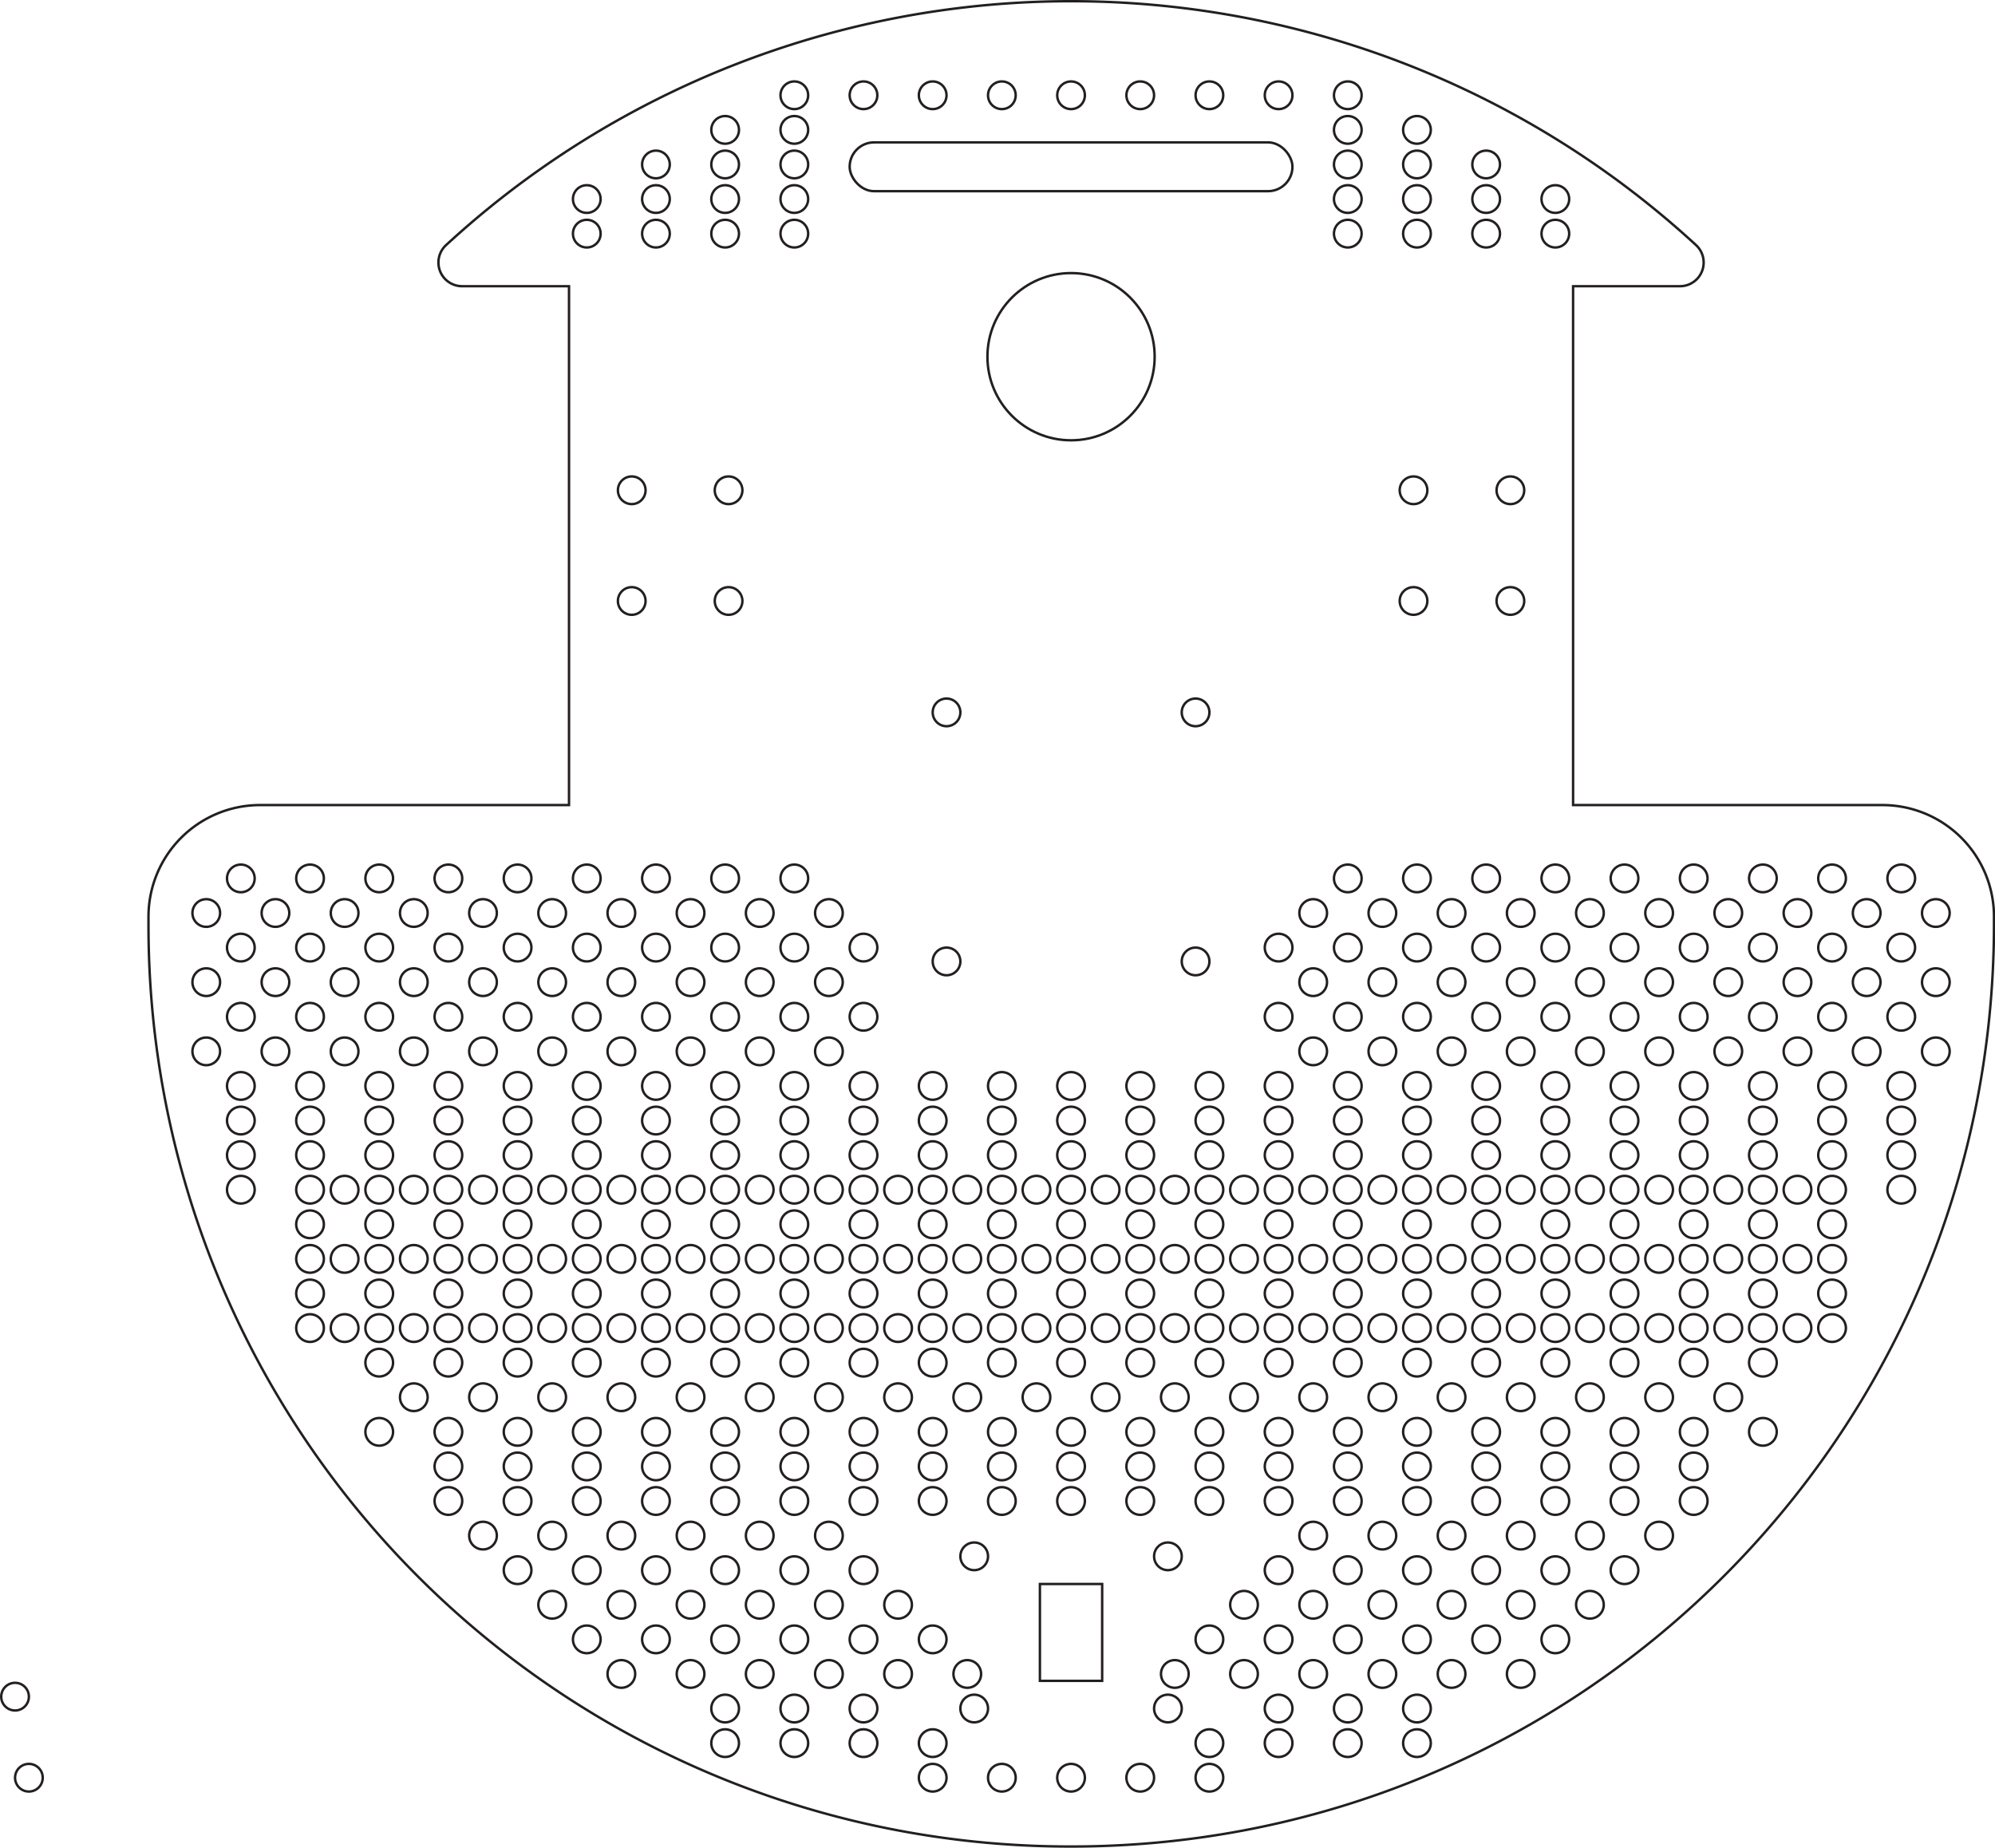 <svg id="Layer_1" data-name="Layer 1" xmlns="http://www.w3.org/2000/svg" viewBox="0 0 817.41 757.14"><defs><style>.cls-1{fill:none;stroke:#231f20;stroke-miterlimit:10;}</style></defs><title>roboCarBase</title><rect class="cls-1" x="426.08" y="649.07" width="25.51" height="39.69"/><circle class="cls-1" cx="399.16" cy="637.73" r="5.67"/><circle class="cls-1" cx="478.53" cy="637.73" r="5.67"/><circle class="cls-1" cx="399.16" cy="700.09" r="5.67"/><circle class="cls-1" cx="478.53" cy="700.09" r="5.67"/><circle class="cls-1" cx="438.84" cy="146.16" r="34.26"/><circle class="cls-1" cx="6.17" cy="695.23" r="5.67"/><circle class="cls-1" cx="11.84" cy="728.45" r="5.67"/><circle class="cls-1" cx="387.82" cy="291.91" r="5.67"/><circle class="cls-1" cx="489.86" cy="291.91" r="5.67"/><circle class="cls-1" cx="387.82" cy="393.96" r="5.67"/><circle class="cls-1" cx="489.86" cy="393.96" r="5.67"/><rect class="cls-1" x="348.13" y="58.34" width="181.42" height="20" rx="10"/><circle class="cls-1" cx="495.53" cy="39.04" r="5.67"/><circle class="cls-1" cx="467.19" cy="39.04" r="5.67"/><circle class="cls-1" cx="438.84" cy="39.04" r="5.67"/><circle class="cls-1" cx="523.88" cy="39.04" r="5.67"/><circle class="cls-1" cx="410.49" cy="39.04" r="5.67"/><circle class="cls-1" cx="382.15" cy="39.04" r="5.67"/><circle class="cls-1" cx="353.8" cy="39.04" r="5.67"/><circle class="cls-1" cx="240.42" cy="388.29" r="5.67"/><circle class="cls-1" cx="240.42" cy="359.94" r="5.67"/><circle class="cls-1" cx="212.07" cy="388.29" r="5.67"/><circle class="cls-1" cx="212.07" cy="359.94" r="5.67"/><circle class="cls-1" cx="183.72" cy="388.29" r="5.67"/><circle class="cls-1" cx="183.72" cy="359.94" r="5.67"/><circle class="cls-1" cx="268.76" cy="388.29" r="5.67"/><circle class="cls-1" cx="268.76" cy="359.94" r="5.67"/><circle class="cls-1" cx="155.38" cy="388.29" r="5.67"/><circle class="cls-1" cx="155.38" cy="359.94" r="5.67"/><circle class="cls-1" cx="127.03" cy="388.29" r="5.67"/><circle class="cls-1" cx="127.03" cy="359.94" r="5.67"/><circle class="cls-1" cx="98.68" cy="388.29" r="5.67"/><circle class="cls-1" cx="98.68" cy="359.94" r="5.67"/><circle class="cls-1" cx="353.8" cy="388.29" r="5.67"/><circle class="cls-1" cx="325.46" cy="388.29" r="5.67"/><circle class="cls-1" cx="325.46" cy="359.94" r="5.67"/><circle class="cls-1" cx="297.11" cy="388.29" r="5.67"/><circle class="cls-1" cx="297.11" cy="359.94" r="5.67"/><circle class="cls-1" cx="580.57" cy="388.29" r="5.67"/><circle class="cls-1" cx="580.57" cy="359.94" r="5.67"/><circle class="cls-1" cx="552.23" cy="388.29" r="5.67"/><circle class="cls-1" cx="552.23" cy="359.94" r="5.67"/><circle class="cls-1" cx="523.88" cy="388.29" r="5.67"/><circle class="cls-1" cx="608.92" cy="388.29" r="5.67"/><circle class="cls-1" cx="608.92" cy="359.94" r="5.67"/><circle class="cls-1" cx="750.65" cy="388.29" r="5.67"/><circle class="cls-1" cx="750.65" cy="359.94" r="5.67"/><circle class="cls-1" cx="722.31" cy="388.29" r="5.67"/><circle class="cls-1" cx="722.31" cy="359.94" r="5.67"/><circle class="cls-1" cx="693.96" cy="388.29" r="5.67"/><circle class="cls-1" cx="693.96" cy="359.94" r="5.67"/><circle class="cls-1" cx="779" cy="388.29" r="5.67"/><circle class="cls-1" cx="779" cy="359.94" r="5.67"/><circle class="cls-1" cx="665.61" cy="388.29" r="5.67"/><circle class="cls-1" cx="665.61" cy="359.94" r="5.67"/><circle class="cls-1" cx="637.27" cy="388.29" r="5.67"/><circle class="cls-1" cx="594.75" cy="374.12" r="5.67"/><circle class="cls-1" cx="566.4" cy="374.12" r="5.67"/><circle class="cls-1" cx="538.05" cy="374.12" r="5.67"/><circle class="cls-1" cx="623.09" cy="374.12" r="5.67"/><circle class="cls-1" cx="764.83" cy="374.12" r="5.67"/><circle class="cls-1" cx="736.48" cy="374.12" r="5.67"/><circle class="cls-1" cx="708.13" cy="374.12" r="5.67"/><circle class="cls-1" cx="793.17" cy="374.12" r="5.67"/><circle class="cls-1" cx="679.79" cy="374.12" r="5.67"/><circle class="cls-1" cx="651.44" cy="374.12" r="5.67"/><circle class="cls-1" cx="141.2" cy="374.12" r="5.67"/><circle class="cls-1" cx="112.86" cy="374.12" r="5.67"/><circle class="cls-1" cx="84.51" cy="374.12" r="5.67"/><circle class="cls-1" cx="169.55" cy="374.12" r="5.67"/><circle class="cls-1" cx="311.28" cy="374.12" r="5.67"/><circle class="cls-1" cx="282.94" cy="374.12" r="5.67"/><circle class="cls-1" cx="254.59" cy="374.12" r="5.67"/><circle class="cls-1" cx="339.63" cy="374.12" r="5.67"/><circle class="cls-1" cx="226.24" cy="374.12" r="5.67"/><circle class="cls-1" cx="197.9" cy="374.12" r="5.67"/><circle class="cls-1" cx="637.27" cy="359.94" r="5.67"/><circle class="cls-1" cx="240.42" cy="444.98" r="5.67"/><circle class="cls-1" cx="240.42" cy="416.64" r="5.67"/><circle class="cls-1" cx="212.07" cy="444.98" r="5.67"/><circle class="cls-1" cx="212.07" cy="416.64" r="5.67"/><circle class="cls-1" cx="183.72" cy="444.98" r="5.67"/><circle class="cls-1" cx="183.72" cy="416.64" r="5.67"/><circle class="cls-1" cx="268.76" cy="444.98" r="5.67"/><circle class="cls-1" cx="268.76" cy="416.64" r="5.67"/><circle class="cls-1" cx="155.38" cy="444.98" r="5.67"/><circle class="cls-1" cx="155.38" cy="416.64" r="5.67"/><circle class="cls-1" cx="127.03" cy="444.98" r="5.67"/><circle class="cls-1" cx="127.03" cy="416.64" r="5.67"/><circle class="cls-1" cx="98.68" cy="444.98" r="5.67"/><circle class="cls-1" cx="98.68" cy="416.64" r="5.67"/><circle class="cls-1" cx="410.49" cy="444.98" r="5.67"/><circle class="cls-1" cx="382.15" cy="444.98" r="5.67"/><circle class="cls-1" cx="353.8" cy="444.98" r="5.67"/><circle class="cls-1" cx="353.8" cy="416.64" r="5.67"/><circle class="cls-1" cx="438.84" cy="444.98" r="5.67"/><circle class="cls-1" cx="325.46" cy="444.98" r="5.67"/><circle class="cls-1" cx="325.46" cy="416.64" r="5.67"/><circle class="cls-1" cx="297.11" cy="444.98" r="5.67"/><circle class="cls-1" cx="297.11" cy="416.64" r="5.67"/><circle class="cls-1" cx="226.24" cy="430.81" r="5.67"/><circle class="cls-1" cx="197.9" cy="430.81" r="5.67"/><circle class="cls-1" cx="169.55" cy="430.81" r="5.67"/><circle class="cls-1" cx="254.59" cy="430.81" r="5.67"/><circle class="cls-1" cx="141.2" cy="430.81" r="5.67"/><circle class="cls-1" cx="112.86" cy="430.81" r="5.67"/><circle class="cls-1" cx="84.51" cy="430.81" r="5.67"/><circle class="cls-1" cx="339.63" cy="430.81" r="5.67"/><circle class="cls-1" cx="311.28" cy="430.81" r="5.67"/><circle class="cls-1" cx="282.94" cy="430.81" r="5.67"/><circle class="cls-1" cx="679.79" cy="430.81" r="5.67"/><circle class="cls-1" cx="651.44" cy="430.81" r="5.67"/><circle class="cls-1" cx="623.09" cy="430.81" r="5.67"/><circle class="cls-1" cx="708.13" cy="430.81" r="5.67"/><circle class="cls-1" cx="594.75" cy="430.81" r="5.67"/><circle class="cls-1" cx="566.4" cy="430.81" r="5.67"/><circle class="cls-1" cx="538.05" cy="430.81" r="5.67"/><circle class="cls-1" cx="793.17" cy="430.81" r="5.67"/><circle class="cls-1" cx="764.83" cy="430.81" r="5.67"/><circle class="cls-1" cx="736.48" cy="430.81" r="5.67"/><circle class="cls-1" cx="679.79" cy="402.46" r="5.67"/><circle class="cls-1" cx="651.44" cy="402.46" r="5.67"/><circle class="cls-1" cx="623.09" cy="402.46" r="5.67"/><circle class="cls-1" cx="708.13" cy="402.46" r="5.67"/><circle class="cls-1" cx="594.75" cy="402.46" r="5.67"/><circle class="cls-1" cx="566.4" cy="402.46" r="5.67"/><circle class="cls-1" cx="538.05" cy="402.46" r="5.67"/><circle class="cls-1" cx="793.17" cy="402.46" r="5.67"/><circle class="cls-1" cx="764.83" cy="402.46" r="5.67"/><circle class="cls-1" cx="736.48" cy="402.46" r="5.67"/><circle class="cls-1" cx="226.24" cy="402.46" r="5.67"/><circle class="cls-1" cx="226.24" cy="487.5" r="5.67"/><circle class="cls-1" cx="226.24" cy="544.2" r="5.67"/><circle class="cls-1" cx="226.24" cy="515.85" r="5.67"/><circle class="cls-1" cx="282.94" cy="487.5" r="5.67"/><circle class="cls-1" cx="282.94" cy="544.2" r="5.67"/><circle class="cls-1" cx="282.94" cy="515.85" r="5.67"/><circle class="cls-1" cx="339.63" cy="487.5" r="5.67"/><circle class="cls-1" cx="339.63" cy="544.2" r="5.67"/><circle class="cls-1" cx="339.63" cy="515.85" r="5.67"/><circle class="cls-1" cx="396.32" cy="487.5" r="5.67"/><circle class="cls-1" cx="396.32" cy="544.2" r="5.67"/><circle class="cls-1" cx="396.32" cy="515.85" r="5.67"/><circle class="cls-1" cx="453.01" cy="487.5" r="5.67"/><circle class="cls-1" cx="453.01" cy="544.2" r="5.67"/><circle class="cls-1" cx="453.01" cy="515.85" r="5.67"/><circle class="cls-1" cx="509.71" cy="487.5" r="5.67"/><circle class="cls-1" cx="509.71" cy="544.2" r="5.67"/><circle class="cls-1" cx="509.71" cy="515.85" r="5.67"/><circle class="cls-1" cx="566.4" cy="487.5" r="5.67"/><circle class="cls-1" cx="566.4" cy="544.2" r="5.67"/><circle class="cls-1" cx="566.4" cy="515.85" r="5.67"/><circle class="cls-1" cx="623.09" cy="487.5" r="5.67"/><circle class="cls-1" cx="623.09" cy="544.2" r="5.67"/><circle class="cls-1" cx="623.09" cy="515.85" r="5.67"/><circle class="cls-1" cx="679.79" cy="487.5" r="5.67"/><circle class="cls-1" cx="679.79" cy="544.2" r="5.67"/><circle class="cls-1" cx="679.79" cy="515.85" r="5.67"/><circle class="cls-1" cx="736.48" cy="487.5" r="5.67"/><circle class="cls-1" cx="736.48" cy="544.2" r="5.67"/><circle class="cls-1" cx="736.48" cy="515.85" r="5.67"/><circle class="cls-1" cx="169.55" cy="487.5" r="5.67"/><circle class="cls-1" cx="169.55" cy="544.2" r="5.67"/><circle class="cls-1" cx="169.55" cy="515.85" r="5.67"/><circle class="cls-1" cx="141.2" cy="487.5" r="5.67"/><circle class="cls-1" cx="141.2" cy="544.2" r="5.67"/><circle class="cls-1" cx="141.2" cy="515.85" r="5.67"/><circle class="cls-1" cx="197.9" cy="487.5" r="5.67"/><circle class="cls-1" cx="197.9" cy="544.2" r="5.67"/><circle class="cls-1" cx="197.9" cy="515.85" r="5.67"/><circle class="cls-1" cx="254.59" cy="487.5" r="5.67"/><circle class="cls-1" cx="254.59" cy="544.2" r="5.67"/><circle class="cls-1" cx="254.59" cy="515.85" r="5.67"/><circle class="cls-1" cx="311.28" cy="487.5" r="5.67"/><circle class="cls-1" cx="311.28" cy="544.2" r="5.67"/><circle class="cls-1" cx="311.28" cy="515.85" r="5.67"/><circle class="cls-1" cx="367.97" cy="487.5" r="5.67"/><circle class="cls-1" cx="367.97" cy="544.2" r="5.67"/><circle class="cls-1" cx="367.97" cy="515.85" r="5.67"/><circle class="cls-1" cx="424.67" cy="487.5" r="5.67"/><circle class="cls-1" cx="424.67" cy="544.2" r="5.67"/><circle class="cls-1" cx="424.67" cy="515.85" r="5.67"/><circle class="cls-1" cx="481.36" cy="487.5" r="5.67"/><circle class="cls-1" cx="481.36" cy="544.2" r="5.67"/><circle class="cls-1" cx="481.36" cy="515.85" r="5.67"/><circle class="cls-1" cx="538.05" cy="487.5" r="5.67"/><circle class="cls-1" cx="538.05" cy="544.2" r="5.67"/><circle class="cls-1" cx="538.05" cy="515.85" r="5.67"/><circle class="cls-1" cx="594.75" cy="487.5" r="5.67"/><circle class="cls-1" cx="594.75" cy="544.2" r="5.67"/><circle class="cls-1" cx="594.75" cy="515.85" r="5.67"/><circle class="cls-1" cx="651.44" cy="487.5" r="5.67"/><circle class="cls-1" cx="651.44" cy="544.2" r="5.67"/><circle class="cls-1" cx="651.44" cy="515.85" r="5.67"/><circle class="cls-1" cx="708.13" cy="487.5" r="5.67"/><circle class="cls-1" cx="708.13" cy="544.2" r="5.67"/><circle class="cls-1" cx="708.13" cy="515.85" r="5.67"/><circle class="cls-1" cx="197.9" cy="402.46" r="5.67"/><circle class="cls-1" cx="169.55" cy="402.46" r="5.67"/><circle class="cls-1" cx="254.59" cy="402.46" r="5.67"/><circle class="cls-1" cx="141.2" cy="402.46" r="5.67"/><circle class="cls-1" cx="112.86" cy="402.46" r="5.67"/><circle class="cls-1" cx="84.51" cy="402.46" r="5.67"/><circle class="cls-1" cx="339.63" cy="402.46" r="5.67"/><circle class="cls-1" cx="311.28" cy="402.46" r="5.67"/><circle class="cls-1" cx="282.94" cy="402.46" r="5.67"/><circle class="cls-1" cx="580.57" cy="444.98" r="5.67"/><circle class="cls-1" cx="580.57" cy="416.64" r="5.67"/><circle class="cls-1" cx="552.23" cy="444.98" r="5.67"/><circle class="cls-1" cx="552.23" cy="416.64" r="5.67"/><circle class="cls-1" cx="523.88" cy="444.98" r="5.67"/><circle class="cls-1" cx="523.88" cy="416.64" r="5.67"/><circle class="cls-1" cx="608.92" cy="444.98" r="5.67"/><circle class="cls-1" cx="608.92" cy="416.64" r="5.67"/><circle class="cls-1" cx="495.53" cy="444.98" r="5.67"/><circle class="cls-1" cx="467.19" cy="444.98" r="5.67"/><circle class="cls-1" cx="750.65" cy="444.98" r="5.67"/><circle class="cls-1" cx="750.65" cy="416.64" r="5.67"/><circle class="cls-1" cx="722.31" cy="444.98" r="5.67"/><circle class="cls-1" cx="722.31" cy="416.64" r="5.67"/><circle class="cls-1" cx="693.96" cy="444.98" r="5.67"/><circle class="cls-1" cx="693.96" cy="416.64" r="5.67"/><circle class="cls-1" cx="779" cy="444.98" r="5.67"/><circle class="cls-1" cx="779" cy="416.64" r="5.67"/><circle class="cls-1" cx="665.61" cy="444.98" r="5.67"/><circle class="cls-1" cx="665.61" cy="416.64" r="5.67"/><circle class="cls-1" cx="637.27" cy="444.98" r="5.67"/><circle class="cls-1" cx="637.27" cy="416.64" r="5.67"/><circle class="cls-1" cx="240.42" cy="501.68" r="5.67"/><circle class="cls-1" cx="240.42" cy="473.33" r="5.67"/><circle class="cls-1" cx="212.07" cy="501.68" r="5.67"/><circle class="cls-1" cx="212.07" cy="473.33" r="5.67"/><circle class="cls-1" cx="183.72" cy="501.68" r="5.67"/><circle class="cls-1" cx="183.72" cy="473.33" r="5.67"/><circle class="cls-1" cx="268.76" cy="501.68" r="5.67"/><circle class="cls-1" cx="268.76" cy="473.33" r="5.67"/><circle class="cls-1" cx="155.38" cy="501.68" r="5.67"/><circle class="cls-1" cx="155.38" cy="473.33" r="5.67"/><circle class="cls-1" cx="127.03" cy="501.68" r="5.67"/><circle class="cls-1" cx="127.03" cy="473.33" r="5.67"/><circle class="cls-1" cx="98.68" cy="473.33" r="5.67"/><circle class="cls-1" cx="410.49" cy="501.68" r="5.67"/><circle class="cls-1" cx="410.49" cy="473.33" r="5.67"/><circle class="cls-1" cx="382.15" cy="501.68" r="5.67"/><circle class="cls-1" cx="382.15" cy="473.33" r="5.67"/><circle class="cls-1" cx="353.8" cy="501.68" r="5.67"/><circle class="cls-1" cx="353.8" cy="473.33" r="5.67"/><circle class="cls-1" cx="438.84" cy="501.68" r="5.67"/><circle class="cls-1" cx="438.84" cy="473.33" r="5.67"/><circle class="cls-1" cx="325.46" cy="501.68" r="5.67"/><circle class="cls-1" cx="325.46" cy="473.33" r="5.67"/><circle class="cls-1" cx="297.11" cy="501.68" r="5.67"/><circle class="cls-1" cx="297.11" cy="473.33" r="5.67"/><circle class="cls-1" cx="268.76" cy="67.39" r="5.67"/><circle class="cls-1" cx="325.46" cy="67.39" r="5.67"/><circle class="cls-1" cx="325.46" cy="39.04" r="5.67"/><circle class="cls-1" cx="297.11" cy="67.39" r="5.67"/><circle class="cls-1" cx="240.42" cy="95.74" r="5.67"/><circle class="cls-1" cx="268.76" cy="95.74" r="5.67"/><circle class="cls-1" cx="325.46" cy="95.74" r="5.67"/><circle class="cls-1" cx="297.11" cy="95.74" r="5.67"/><circle class="cls-1" cx="608.92" cy="67.39" r="5.67"/><circle class="cls-1" cx="580.57" cy="67.39" r="5.67"/><circle class="cls-1" cx="552.23" cy="67.39" r="5.67"/><circle class="cls-1" cx="325.46" cy="53.22" r="5.67"/><circle class="cls-1" cx="297.11" cy="53.22" r="5.67"/><circle class="cls-1" cx="580.57" cy="53.22" r="5.67"/><circle class="cls-1" cx="552.23" cy="53.22" r="5.67"/><circle class="cls-1" cx="552.23" cy="39.04" r="5.67"/><circle class="cls-1" cx="637.27" cy="95.74" r="5.67"/><circle class="cls-1" cx="608.92" cy="95.74" r="5.67"/><circle class="cls-1" cx="580.57" cy="95.74" r="5.67"/><circle class="cls-1" cx="552.23" cy="95.74" r="5.67"/><circle class="cls-1" cx="240.42" cy="81.56" r="5.67"/><circle class="cls-1" cx="268.76" cy="81.56" r="5.67"/><circle class="cls-1" cx="325.46" cy="81.56" r="5.67"/><circle class="cls-1" cx="297.11" cy="81.56" r="5.67"/><circle class="cls-1" cx="637.27" cy="81.56" r="5.67"/><circle class="cls-1" cx="608.92" cy="81.56" r="5.67"/><circle class="cls-1" cx="580.57" cy="81.56" r="5.67"/><circle class="cls-1" cx="552.23" cy="81.56" r="5.67"/><circle class="cls-1" cx="580.57" cy="501.68" r="5.67"/><circle class="cls-1" cx="580.57" cy="473.33" r="5.67"/><circle class="cls-1" cx="552.23" cy="501.68" r="5.67"/><circle class="cls-1" cx="552.23" cy="473.33" r="5.67"/><circle class="cls-1" cx="523.88" cy="501.68" r="5.67"/><circle class="cls-1" cx="523.88" cy="473.33" r="5.67"/><circle class="cls-1" cx="608.92" cy="501.68" r="5.67"/><circle class="cls-1" cx="608.92" cy="473.33" r="5.67"/><circle class="cls-1" cx="495.53" cy="501.68" r="5.67"/><circle class="cls-1" cx="495.53" cy="473.33" r="5.67"/><circle class="cls-1" cx="467.19" cy="501.68" r="5.67"/><circle class="cls-1" cx="467.19" cy="473.33" r="5.67"/><circle class="cls-1" cx="750.65" cy="501.68" r="5.67"/><circle class="cls-1" cx="750.65" cy="473.33" r="5.67"/><circle class="cls-1" cx="722.31" cy="501.68" r="5.67"/><circle class="cls-1" cx="722.31" cy="473.33" r="5.67"/><circle class="cls-1" cx="693.96" cy="501.68" r="5.67"/><circle class="cls-1" cx="693.96" cy="473.33" r="5.67"/><circle class="cls-1" cx="779" cy="473.33" r="5.67"/><circle class="cls-1" cx="665.61" cy="501.68" r="5.67"/><circle class="cls-1" cx="665.61" cy="473.33" r="5.67"/><circle class="cls-1" cx="637.27" cy="501.68" r="5.67"/><circle class="cls-1" cx="637.27" cy="473.33" r="5.67"/><circle class="cls-1" cx="240.42" cy="459.16" r="5.67"/><circle class="cls-1" cx="212.07" cy="459.16" r="5.67"/><circle class="cls-1" cx="183.72" cy="459.16" r="5.67"/><circle class="cls-1" cx="268.76" cy="459.16" r="5.67"/><circle class="cls-1" cx="155.38" cy="459.16" r="5.67"/><circle class="cls-1" cx="127.03" cy="459.16" r="5.67"/><circle class="cls-1" cx="98.68" cy="459.16" r="5.67"/><circle class="cls-1" cx="410.49" cy="459.16" r="5.67"/><circle class="cls-1" cx="382.15" cy="459.16" r="5.67"/><circle class="cls-1" cx="353.8" cy="459.16" r="5.67"/><circle class="cls-1" cx="438.84" cy="459.16" r="5.67"/><circle class="cls-1" cx="325.46" cy="459.16" r="5.67"/><circle class="cls-1" cx="297.11" cy="459.16" r="5.67"/><circle class="cls-1" cx="580.57" cy="459.16" r="5.67"/><circle class="cls-1" cx="552.23" cy="459.16" r="5.67"/><circle class="cls-1" cx="523.88" cy="459.16" r="5.67"/><circle class="cls-1" cx="608.92" cy="459.16" r="5.67"/><circle class="cls-1" cx="495.53" cy="459.16" r="5.67"/><circle class="cls-1" cx="467.19" cy="459.16" r="5.67"/><circle class="cls-1" cx="750.65" cy="459.16" r="5.67"/><circle class="cls-1" cx="722.31" cy="459.16" r="5.67"/><circle class="cls-1" cx="693.96" cy="459.16" r="5.67"/><circle class="cls-1" cx="779" cy="459.16" r="5.67"/><circle class="cls-1" cx="665.61" cy="459.16" r="5.67"/><circle class="cls-1" cx="637.27" cy="459.16" r="5.67"/><circle class="cls-1" cx="240.42" cy="487.5" r="5.67"/><circle class="cls-1" cx="212.07" cy="487.5" r="5.67"/><circle class="cls-1" cx="183.72" cy="487.5" r="5.67"/><circle class="cls-1" cx="268.76" cy="487.5" r="5.67"/><circle class="cls-1" cx="155.38" cy="487.5" r="5.67"/><circle class="cls-1" cx="127.03" cy="487.5" r="5.67"/><circle class="cls-1" cx="98.68" cy="487.5" r="5.67"/><circle class="cls-1" cx="410.49" cy="487.5" r="5.67"/><circle class="cls-1" cx="382.15" cy="487.5" r="5.67"/><circle class="cls-1" cx="353.8" cy="487.5" r="5.67"/><circle class="cls-1" cx="438.84" cy="487.5" r="5.67"/><circle class="cls-1" cx="325.46" cy="487.5" r="5.67"/><circle class="cls-1" cx="297.11" cy="487.5" r="5.67"/><circle class="cls-1" cx="580.57" cy="487.5" r="5.67"/><circle class="cls-1" cx="552.23" cy="487.5" r="5.67"/><circle class="cls-1" cx="523.88" cy="487.5" r="5.67"/><circle class="cls-1" cx="608.92" cy="487.5" r="5.67"/><circle class="cls-1" cx="495.53" cy="487.5" r="5.67"/><circle class="cls-1" cx="467.19" cy="487.5" r="5.67"/><circle class="cls-1" cx="750.65" cy="487.5" r="5.67"/><circle class="cls-1" cx="722.31" cy="487.5" r="5.67"/><circle class="cls-1" cx="693.96" cy="487.5" r="5.67"/><circle class="cls-1" cx="779" cy="487.5" r="5.67"/><circle class="cls-1" cx="665.61" cy="487.5" r="5.67"/><circle class="cls-1" cx="637.27" cy="487.5" r="5.67"/><circle class="cls-1" cx="240.42" cy="558.37" r="5.67"/><circle class="cls-1" cx="240.42" cy="530.02" r="5.67"/><circle class="cls-1" cx="212.07" cy="558.37" r="5.67"/><circle class="cls-1" cx="212.07" cy="530.02" r="5.67"/><circle class="cls-1" cx="183.72" cy="558.37" r="5.67"/><circle class="cls-1" cx="183.72" cy="530.02" r="5.67"/><circle class="cls-1" cx="268.76" cy="558.37" r="5.67"/><circle class="cls-1" cx="268.76" cy="530.02" r="5.67"/><circle class="cls-1" cx="155.38" cy="558.37" r="5.67"/><circle class="cls-1" cx="155.38" cy="530.02" r="5.67"/><circle class="cls-1" cx="127.03" cy="530.02" r="5.67"/><circle class="cls-1" cx="410.49" cy="558.37" r="5.67"/><circle class="cls-1" cx="410.49" cy="530.02" r="5.67"/><circle class="cls-1" cx="382.15" cy="558.37" r="5.67"/><circle class="cls-1" cx="382.15" cy="530.02" r="5.67"/><circle class="cls-1" cx="353.8" cy="558.37" r="5.67"/><circle class="cls-1" cx="353.8" cy="530.02" r="5.67"/><circle class="cls-1" cx="438.84" cy="558.37" r="5.67"/><circle class="cls-1" cx="438.84" cy="530.02" r="5.67"/><circle class="cls-1" cx="325.46" cy="558.37" r="5.67"/><circle class="cls-1" cx="325.46" cy="530.02" r="5.67"/><circle class="cls-1" cx="297.11" cy="558.37" r="5.67"/><circle class="cls-1" cx="297.11" cy="530.02" r="5.67"/><circle class="cls-1" cx="580.57" cy="558.37" r="5.67"/><circle class="cls-1" cx="580.57" cy="530.02" r="5.67"/><circle class="cls-1" cx="552.23" cy="558.37" r="5.67"/><circle class="cls-1" cx="552.23" cy="530.02" r="5.67"/><circle class="cls-1" cx="523.88" cy="558.37" r="5.67"/><circle class="cls-1" cx="523.88" cy="530.02" r="5.67"/><circle class="cls-1" cx="608.92" cy="558.37" r="5.67"/><circle class="cls-1" cx="608.92" cy="530.02" r="5.67"/><circle class="cls-1" cx="495.53" cy="558.37" r="5.67"/><circle class="cls-1" cx="495.53" cy="530.02" r="5.67"/><circle class="cls-1" cx="467.19" cy="558.37" r="5.67"/><circle class="cls-1" cx="467.19" cy="530.02" r="5.67"/><circle class="cls-1" cx="750.65" cy="530.02" r="5.67"/><circle class="cls-1" cx="722.31" cy="558.37" r="5.67"/><circle class="cls-1" cx="722.31" cy="530.02" r="5.67"/><circle class="cls-1" cx="693.96" cy="558.37" r="5.67"/><circle class="cls-1" cx="693.96" cy="530.02" r="5.67"/><circle class="cls-1" cx="665.61" cy="558.37" r="5.67"/><circle class="cls-1" cx="665.61" cy="530.02" r="5.67"/><circle class="cls-1" cx="637.27" cy="558.37" r="5.67"/><circle class="cls-1" cx="637.27" cy="530.02" r="5.67"/><circle class="cls-1" cx="240.42" cy="544.2" r="5.67"/><circle class="cls-1" cx="212.07" cy="544.2" r="5.67"/><circle class="cls-1" cx="183.72" cy="544.2" r="5.67"/><circle class="cls-1" cx="268.76" cy="544.2" r="5.67"/><circle class="cls-1" cx="155.38" cy="544.2" r="5.67"/><circle class="cls-1" cx="127.03" cy="544.2" r="5.67"/><circle class="cls-1" cx="410.49" cy="544.2" r="5.67"/><circle class="cls-1" cx="382.15" cy="544.2" r="5.67"/><circle class="cls-1" cx="353.8" cy="544.2" r="5.67"/><circle class="cls-1" cx="438.84" cy="544.2" r="5.67"/><circle class="cls-1" cx="325.46" cy="544.2" r="5.67"/><circle class="cls-1" cx="297.11" cy="544.2" r="5.67"/><circle class="cls-1" cx="580.57" cy="544.2" r="5.67"/><circle class="cls-1" cx="552.23" cy="544.2" r="5.67"/><circle class="cls-1" cx="523.88" cy="544.2" r="5.67"/><circle class="cls-1" cx="608.92" cy="544.2" r="5.67"/><circle class="cls-1" cx="495.53" cy="544.2" r="5.67"/><circle class="cls-1" cx="467.19" cy="544.2" r="5.67"/><circle class="cls-1" cx="750.65" cy="544.2" r="5.67"/><circle class="cls-1" cx="722.31" cy="544.2" r="5.67"/><circle class="cls-1" cx="693.96" cy="544.2" r="5.67"/><circle class="cls-1" cx="665.61" cy="544.2" r="5.67"/><circle class="cls-1" cx="637.27" cy="544.2" r="5.67"/><circle class="cls-1" cx="240.42" cy="515.85" r="5.67"/><circle class="cls-1" cx="212.07" cy="515.85" r="5.67"/><circle class="cls-1" cx="183.72" cy="515.85" r="5.67"/><circle class="cls-1" cx="268.76" cy="515.85" r="5.67"/><circle class="cls-1" cx="155.38" cy="515.85" r="5.67"/><circle class="cls-1" cx="127.03" cy="515.85" r="5.67"/><circle class="cls-1" cx="410.49" cy="515.85" r="5.67"/><circle class="cls-1" cx="382.15" cy="515.85" r="5.67"/><circle class="cls-1" cx="353.8" cy="515.85" r="5.67"/><circle class="cls-1" cx="438.84" cy="515.85" r="5.67"/><circle class="cls-1" cx="325.46" cy="515.85" r="5.67"/><circle class="cls-1" cx="297.11" cy="515.85" r="5.67"/><circle class="cls-1" cx="580.57" cy="515.85" r="5.67"/><circle class="cls-1" cx="552.23" cy="515.85" r="5.67"/><circle class="cls-1" cx="523.88" cy="515.85" r="5.67"/><circle class="cls-1" cx="608.92" cy="515.85" r="5.67"/><circle class="cls-1" cx="495.53" cy="515.85" r="5.67"/><circle class="cls-1" cx="467.19" cy="515.85" r="5.67"/><circle class="cls-1" cx="750.65" cy="515.85" r="5.67"/><circle class="cls-1" cx="722.31" cy="515.85" r="5.67"/><circle class="cls-1" cx="693.96" cy="515.85" r="5.67"/><circle class="cls-1" cx="665.61" cy="515.85" r="5.67"/><circle class="cls-1" cx="637.27" cy="515.85" r="5.67"/><circle class="cls-1" cx="240.42" cy="615.06" r="5.67"/><circle class="cls-1" cx="240.42" cy="586.72" r="5.67"/><circle class="cls-1" cx="212.07" cy="615.06" r="5.67"/><circle class="cls-1" cx="212.07" cy="586.72" r="5.67"/><circle class="cls-1" cx="183.72" cy="615.06" r="5.67"/><circle class="cls-1" cx="183.72" cy="586.72" r="5.67"/><circle class="cls-1" cx="268.76" cy="615.06" r="5.67"/><circle class="cls-1" cx="268.76" cy="586.72" r="5.67"/><circle class="cls-1" cx="155.38" cy="586.72" r="5.67"/><circle class="cls-1" cx="410.49" cy="615.06" r="5.67"/><circle class="cls-1" cx="410.49" cy="586.72" r="5.67"/><circle class="cls-1" cx="382.15" cy="615.06" r="5.67"/><circle class="cls-1" cx="382.15" cy="586.72" r="5.67"/><circle class="cls-1" cx="353.8" cy="615.06" r="5.67"/><circle class="cls-1" cx="353.8" cy="586.72" r="5.67"/><circle class="cls-1" cx="438.84" cy="615.06" r="5.67"/><circle class="cls-1" cx="438.84" cy="586.72" r="5.67"/><circle class="cls-1" cx="325.46" cy="615.06" r="5.67"/><circle class="cls-1" cx="325.46" cy="586.72" r="5.67"/><circle class="cls-1" cx="297.11" cy="615.06" r="5.67"/><circle class="cls-1" cx="297.11" cy="586.72" r="5.67"/><circle class="cls-1" cx="580.57" cy="615.06" r="5.67"/><circle class="cls-1" cx="580.57" cy="586.72" r="5.67"/><circle class="cls-1" cx="552.23" cy="615.06" r="5.67"/><circle class="cls-1" cx="552.23" cy="586.72" r="5.67"/><circle class="cls-1" cx="523.88" cy="615.06" r="5.67"/><circle class="cls-1" cx="523.88" cy="586.72" r="5.67"/><circle class="cls-1" cx="608.92" cy="615.06" r="5.67"/><circle class="cls-1" cx="608.92" cy="586.72" r="5.67"/><circle class="cls-1" cx="495.53" cy="615.06" r="5.67"/><circle class="cls-1" cx="495.53" cy="586.72" r="5.67"/><circle class="cls-1" cx="467.19" cy="615.06" r="5.67"/><circle class="cls-1" cx="467.19" cy="586.72" r="5.67"/><circle class="cls-1" cx="722.31" cy="586.72" r="5.67"/><circle class="cls-1" cx="693.96" cy="615.06" r="5.67"/><circle class="cls-1" cx="693.96" cy="586.72" r="5.67"/><circle class="cls-1" cx="665.61" cy="615.06" r="5.67"/><circle class="cls-1" cx="665.61" cy="586.72" r="5.67"/><circle class="cls-1" cx="637.27" cy="615.06" r="5.67"/><circle class="cls-1" cx="240.42" cy="600.89" r="5.67"/><circle class="cls-1" cx="212.07" cy="600.89" r="5.67"/><circle class="cls-1" cx="183.72" cy="600.89" r="5.67"/><circle class="cls-1" cx="268.76" cy="600.89" r="5.67"/><circle class="cls-1" cx="410.49" cy="600.89" r="5.67"/><circle class="cls-1" cx="382.15" cy="600.89" r="5.67"/><circle class="cls-1" cx="353.8" cy="600.89" r="5.67"/><circle class="cls-1" cx="438.84" cy="600.89" r="5.67"/><circle class="cls-1" cx="325.46" cy="600.89" r="5.67"/><circle class="cls-1" cx="297.11" cy="600.89" r="5.67"/><circle class="cls-1" cx="580.57" cy="600.89" r="5.67"/><circle class="cls-1" cx="552.23" cy="600.89" r="5.67"/><circle class="cls-1" cx="523.88" cy="600.89" r="5.67"/><circle class="cls-1" cx="608.92" cy="600.89" r="5.67"/><circle class="cls-1" cx="495.53" cy="600.89" r="5.67"/><circle class="cls-1" cx="467.19" cy="600.89" r="5.67"/><circle class="cls-1" cx="693.96" cy="600.89" r="5.67"/><circle class="cls-1" cx="665.61" cy="600.89" r="5.67"/><circle class="cls-1" cx="637.27" cy="600.89" r="5.67"/><circle class="cls-1" cx="637.27" cy="586.72" r="5.67"/><circle class="cls-1" cx="226.24" cy="572.54" r="5.67"/><circle class="cls-1" cx="197.9" cy="572.54" r="5.67"/><circle class="cls-1" cx="169.55" cy="572.54" r="5.67"/><circle class="cls-1" cx="254.59" cy="572.54" r="5.67"/><circle class="cls-1" cx="396.32" cy="572.54" r="5.67"/><circle class="cls-1" cx="367.97" cy="572.54" r="5.67"/><circle class="cls-1" cx="339.63" cy="572.54" r="5.67"/><circle class="cls-1" cx="424.67" cy="572.54" r="5.67"/><circle class="cls-1" cx="311.28" cy="572.54" r="5.67"/><circle class="cls-1" cx="282.94" cy="572.54" r="5.67"/><circle class="cls-1" cx="566.4" cy="572.54" r="5.67"/><circle class="cls-1" cx="538.05" cy="572.54" r="5.67"/><circle class="cls-1" cx="509.71" cy="572.54" r="5.67"/><circle class="cls-1" cx="594.75" cy="572.54" r="5.67"/><circle class="cls-1" cx="481.36" cy="572.54" r="5.67"/><circle class="cls-1" cx="453.01" cy="572.54" r="5.67"/><circle class="cls-1" cx="708.13" cy="572.54" r="5.67"/><circle class="cls-1" cx="679.79" cy="572.54" r="5.67"/><circle class="cls-1" cx="651.44" cy="572.54" r="5.67"/><circle class="cls-1" cx="623.09" cy="572.54" r="5.67"/><circle class="cls-1" cx="240.42" cy="671.76" r="5.67"/><circle class="cls-1" cx="240.42" cy="643.41" r="5.67"/><circle class="cls-1" cx="212.07" cy="643.41" r="5.67"/><circle class="cls-1" cx="268.76" cy="671.76" r="5.67"/><circle class="cls-1" cx="268.76" cy="643.41" r="5.67"/><circle class="cls-1" cx="382.15" cy="671.76" r="5.67"/><circle class="cls-1" cx="353.8" cy="671.76" r="5.67"/><circle class="cls-1" cx="353.8" cy="643.41" r="5.67"/><circle class="cls-1" cx="325.46" cy="671.76" r="5.67"/><circle class="cls-1" cx="325.46" cy="643.41" r="5.67"/><circle class="cls-1" cx="297.11" cy="671.76" r="5.67"/><circle class="cls-1" cx="297.11" cy="643.41" r="5.67"/><circle class="cls-1" cx="226.24" cy="629.24" r="5.67"/><circle class="cls-1" cx="197.9" cy="629.24" r="5.67"/><circle class="cls-1" cx="254.59" cy="629.24" r="5.67"/><circle class="cls-1" cx="339.63" cy="629.24" r="5.67"/><circle class="cls-1" cx="311.28" cy="629.24" r="5.67"/><circle class="cls-1" cx="282.94" cy="629.24" r="5.67"/><circle class="cls-1" cx="566.4" cy="629.24" r="5.67"/><circle class="cls-1" cx="538.05" cy="629.24" r="5.67"/><circle class="cls-1" cx="594.75" cy="629.24" r="5.67"/><circle class="cls-1" cx="679.79" cy="629.24" r="5.67"/><circle class="cls-1" cx="651.44" cy="629.24" r="5.67"/><circle class="cls-1" cx="623.09" cy="629.24" r="5.67"/><circle class="cls-1" cx="538.05" cy="657.58" r="5.67"/><circle class="cls-1" cx="509.71" cy="657.58" r="5.67"/><circle class="cls-1" cx="566.4" cy="657.58" r="5.67"/><circle class="cls-1" cx="651.44" cy="657.58" r="5.67"/><circle class="cls-1" cx="623.09" cy="657.58" r="5.67"/><circle class="cls-1" cx="594.75" cy="657.58" r="5.67"/><circle class="cls-1" cx="254.59" cy="657.58" r="5.67"/><circle class="cls-1" cx="226.24" cy="657.58" r="5.67"/><circle class="cls-1" cx="282.94" cy="657.58" r="5.67"/><circle class="cls-1" cx="367.97" cy="657.58" r="5.67"/><circle class="cls-1" cx="339.63" cy="657.58" r="5.67"/><circle class="cls-1" cx="311.28" cy="657.58" r="5.67"/><circle class="cls-1" cx="282.94" cy="685.93" r="5.67"/><circle class="cls-1" cx="254.59" cy="685.93" r="5.67"/><circle class="cls-1" cx="311.28" cy="685.93" r="5.67"/><circle class="cls-1" cx="396.32" cy="685.93" r="5.67"/><circle class="cls-1" cx="367.97" cy="685.93" r="5.67"/><circle class="cls-1" cx="339.63" cy="685.93" r="5.67"/><circle class="cls-1" cx="509.71" cy="685.93" r="5.67"/><circle class="cls-1" cx="481.36" cy="685.93" r="5.67"/><circle class="cls-1" cx="538.05" cy="685.93" r="5.67"/><circle class="cls-1" cx="623.09" cy="685.93" r="5.67"/><circle class="cls-1" cx="594.75" cy="685.93" r="5.67"/><circle class="cls-1" cx="566.4" cy="685.93" r="5.67"/><circle class="cls-1" cx="580.57" cy="671.76" r="5.67"/><circle class="cls-1" cx="580.57" cy="643.41" r="5.67"/><circle class="cls-1" cx="552.23" cy="671.76" r="5.67"/><circle class="cls-1" cx="552.23" cy="643.41" r="5.67"/><circle class="cls-1" cx="523.88" cy="671.76" r="5.67"/><circle class="cls-1" cx="523.88" cy="643.41" r="5.67"/><circle class="cls-1" cx="608.92" cy="671.76" r="5.67"/><circle class="cls-1" cx="608.92" cy="643.41" r="5.67"/><circle class="cls-1" cx="495.53" cy="671.76" r="5.67"/><circle class="cls-1" cx="665.61" cy="643.41" r="5.67"/><circle class="cls-1" cx="637.27" cy="671.76" r="5.67"/><circle class="cls-1" cx="580.57" cy="714.28" r="5.67"/><circle class="cls-1" cx="552.23" cy="714.28" r="5.67"/><circle class="cls-1" cx="523.88" cy="714.28" r="5.67"/><circle class="cls-1" cx="495.53" cy="714.28" r="5.67"/><circle class="cls-1" cx="325.46" cy="714.28" r="5.67"/><circle class="cls-1" cx="297.11" cy="714.28" r="5.67"/><circle class="cls-1" cx="353.8" cy="714.28" r="5.67"/><circle class="cls-1" cx="382.15" cy="714.28" r="5.67"/><circle class="cls-1" cx="637.27" cy="643.41" r="5.67"/><circle class="cls-1" cx="410.49" cy="728.45" r="5.67"/><circle class="cls-1" cx="382.15" cy="728.45" r="5.67"/><circle class="cls-1" cx="353.8" cy="700.1" r="5.67"/><circle class="cls-1" cx="438.84" cy="728.45" r="5.67"/><circle class="cls-1" cx="325.46" cy="700.1" r="5.67"/><circle class="cls-1" cx="297.11" cy="700.1" r="5.67"/><circle class="cls-1" cx="580.57" cy="700.1" r="5.67"/><circle class="cls-1" cx="552.23" cy="700.1" r="5.67"/><circle class="cls-1" cx="523.88" cy="700.1" r="5.67"/><circle class="cls-1" cx="495.53" cy="728.45" r="5.67"/><circle class="cls-1" cx="467.19" cy="728.45" r="5.67"/><circle class="cls-1" cx="258.84" cy="246.26" r="5.67"/><circle class="cls-1" cx="298.52" cy="246.26" r="5.67"/><circle class="cls-1" cx="298.52" cy="200.9" r="5.67"/><circle class="cls-1" cx="258.84" cy="200.9" r="5.67"/><circle class="cls-1" cx="618.85" cy="246.26" r="5.67"/><circle class="cls-1" cx="579.16" cy="246.26" r="5.67"/><circle class="cls-1" cx="579.16" cy="200.9" r="5.67"/><circle class="cls-1" cx="618.85" cy="200.9" r="5.67"/><path class="cls-1" d="M616.7,371V158.39h43.78a9.71,9.71,0,0,0,6.59-16.85,378.05,378.05,0,0,0-512.14,0,9.71,9.71,0,0,0,6.59,16.85H205.3V371H78.64A45.72,45.72,0,0,0,33,416.38c0,1.05,0,2.1,0,3.15a377.35,377.35,0,0,0,374.15,378.2c210.6,2.13,382-167.94,382-378,0-1.1,0-2.2,0-3.3A45.72,45.72,0,0,0,743.36,371Z" transform="translate(27.84 -41.11)"/></svg>